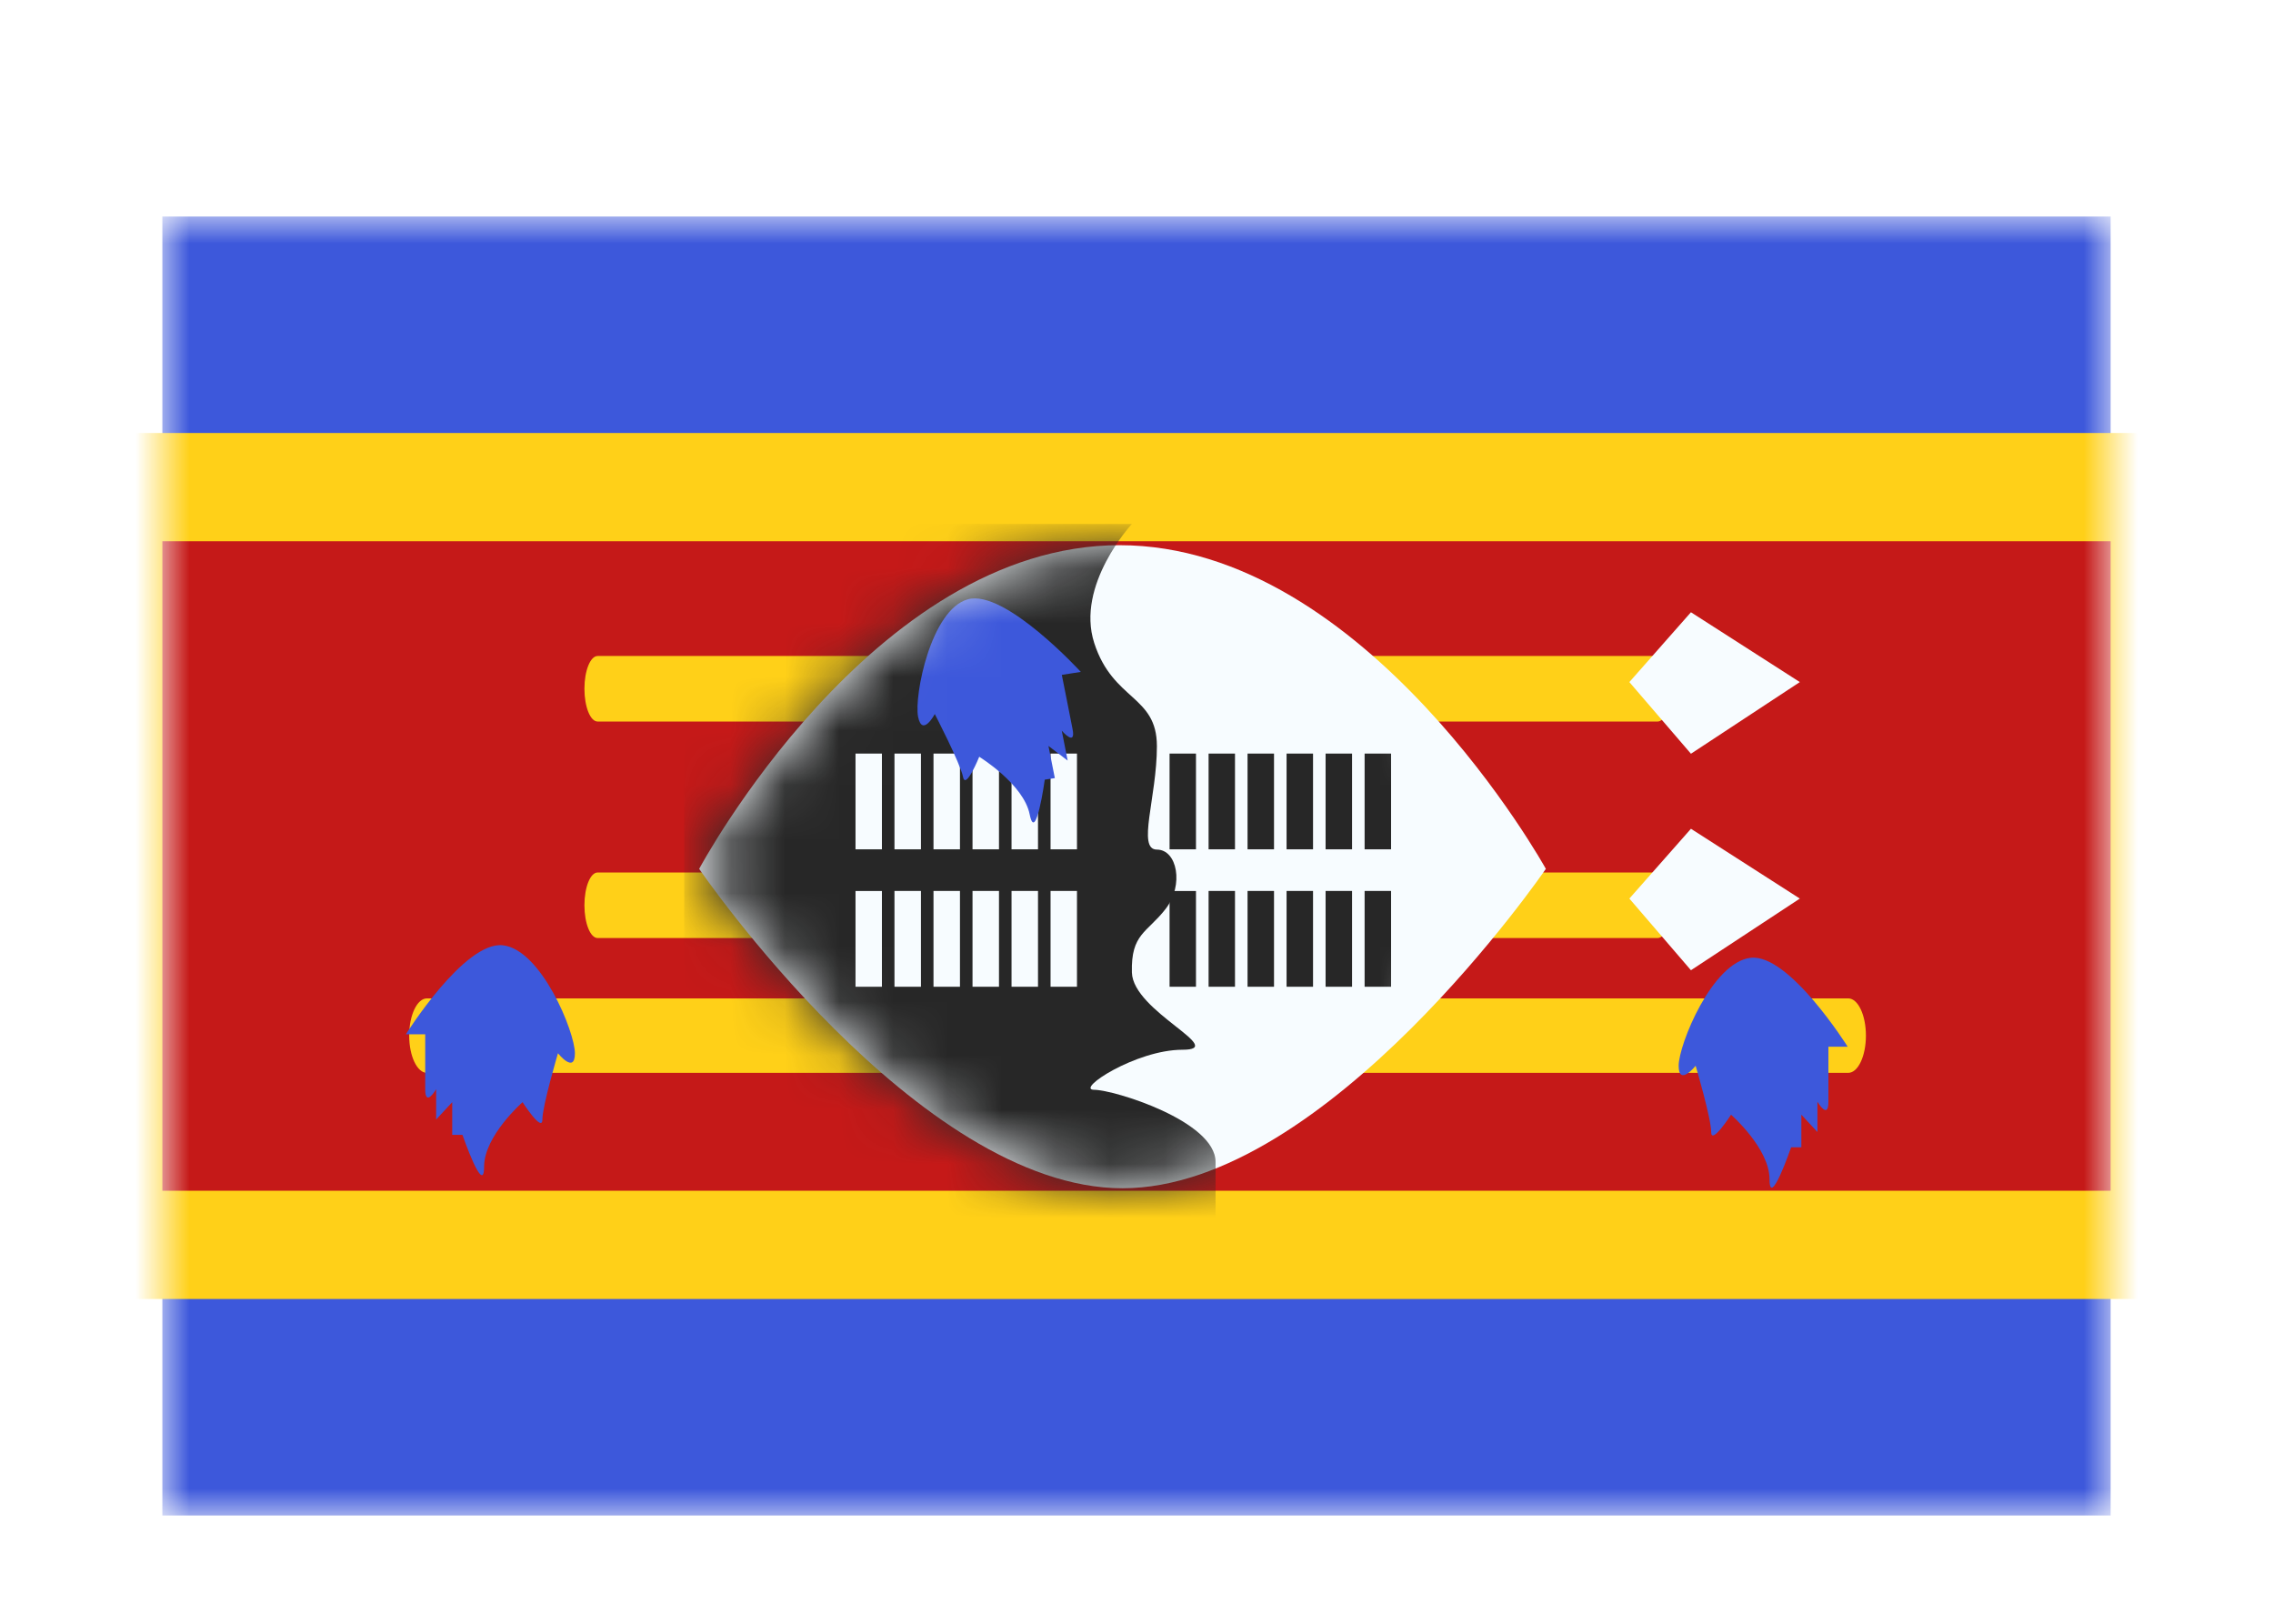 <svg width="42" height="30" viewBox="0 0 42 30" fill="none" xmlns="http://www.w3.org/2000/svg">
<g filter="url(#filter0_dd_5_6516)">
<mask id="mask0_5_6516" style="mask-type:alpha" maskUnits="userSpaceOnUse" x="3" y="2" width="36" height="24">
<rect x="3" y="2" width="36" height="24" fill="white"/>
</mask>
<g mask="url(#mask0_5_6516)">
<path fill-rule="evenodd" clip-rule="evenodd" d="M3 2H39V26H3V2Z" fill="#3D58DB"/>
<path d="M3 7H2V8V20V21H3H39H40V20V8V7H39H3Z" fill="#C51918" stroke="#FFD018" stroke-width="2"/>
<path d="M11.043 11.331C10.908 11.331 10.799 11.06 10.799 10.725C10.799 10.391 10.908 10.12 11.043 10.12H30.63C30.765 10.12 30.874 10.391 30.874 10.725C30.874 11.06 30.765 11.331 30.63 11.331H11.043Z" fill="#FFD018"/>
<path fill-rule="evenodd" clip-rule="evenodd" d="M30.107 10.602L31.245 9.312L33.257 10.602L31.245 11.926L30.107 10.602Z" fill="#F7FCFF"/>
<path d="M11.043 15.331C10.908 15.331 10.799 15.06 10.799 14.725C10.799 14.391 10.908 14.12 11.043 14.12H30.63C30.765 14.12 30.874 14.391 30.874 14.725C30.874 15.06 30.765 15.331 30.63 15.331H11.043Z" fill="#FFD018"/>
<path fill-rule="evenodd" clip-rule="evenodd" d="M30.107 14.602L31.245 13.312L33.257 14.602L31.245 15.926L30.107 14.602Z" fill="#F7FCFF"/>
<path d="M7.889 17.822C7.708 17.822 7.561 17.514 7.561 17.134C7.561 16.754 7.708 16.446 7.889 16.446H34.151C34.332 16.446 34.478 16.754 34.478 17.134C34.478 17.514 34.332 17.822 34.151 17.822H7.889Z" fill="#FFD018"/>
<path fill-rule="evenodd" clip-rule="evenodd" d="M12.919 14.053C12.919 14.053 16.116 8.073 20.688 8.073C25.26 8.073 28.564 14.053 28.564 14.053C28.564 14.053 24.529 19.954 20.742 19.954C16.954 19.954 12.919 14.053 12.919 14.053Z" fill="#F7FCFF"/>
<mask id="mask1_5_6516" style="mask-type:alpha" maskUnits="userSpaceOnUse" x="12" y="8" width="17" height="12">
<path fill-rule="evenodd" clip-rule="evenodd" d="M12.919 14.053C12.919 14.053 16.116 8.073 20.688 8.073C25.26 8.073 28.564 14.053 28.564 14.053C28.564 14.053 24.529 19.954 20.742 19.954C16.954 19.954 12.919 14.053 12.919 14.053Z" fill="white"/>
</mask>
<g mask="url(#mask1_5_6516)">
<path fill-rule="evenodd" clip-rule="evenodd" d="M20.915 7.68C20.915 7.68 19.872 8.806 20.219 9.88C20.567 10.954 21.377 10.841 21.377 11.787C21.377 12.732 21.003 13.697 21.377 13.697C21.751 13.697 21.881 14.35 21.539 14.792C21.197 15.234 20.895 15.248 20.915 15.968C20.935 16.688 22.706 17.395 21.848 17.395C20.99 17.395 19.86 18.135 20.219 18.135C20.579 18.135 22.461 18.712 22.461 19.469C22.461 20.225 22.461 20.831 22.461 20.831H12.643V7.68H20.915Z" fill="#272727"/>
<path fill-rule="evenodd" clip-rule="evenodd" d="M16.296 11.923H15.808V13.692H16.296V11.923ZM17.738 11.923H17.249V13.692H17.738V11.923ZM16.528 11.923H17.017V13.692H16.528V11.923ZM18.459 11.923H17.97V13.692H18.459V11.923ZM18.691 11.923H19.18V13.692H18.691V11.923ZM19.9 11.923H19.412V13.692H19.9V11.923ZM15.808 14.462H16.296V16.231H15.808V14.462ZM17.738 14.461H17.249V16.231H17.738V14.461ZM16.528 14.461H17.017V16.231H16.528V14.461ZM18.459 14.461H17.97V16.231H18.459V14.461ZM18.691 14.461H19.18V16.231H18.691V14.461ZM19.9 14.461H19.412V16.231H19.9V14.461Z" fill="#F7FCFF"/>
<path fill-rule="evenodd" clip-rule="evenodd" d="M22.099 11.923H21.611V13.692H22.099V11.923ZM23.541 11.923H23.052V13.692H23.541V11.923ZM22.332 11.923H22.82V13.692H22.332V11.923ZM24.262 11.923H23.773V13.692H24.262V11.923ZM24.494 11.923H24.983V13.692H24.494V11.923ZM25.704 11.923H25.215V13.692H25.704V11.923ZM21.611 14.462H22.099V16.231H21.611V14.462ZM23.541 14.461H23.052V16.231H23.541V14.461ZM22.332 14.461H22.82V16.231H22.332V14.461ZM24.262 14.461H23.773V16.231H24.262V14.461ZM24.494 14.461H24.983V16.231H24.494V14.461ZM25.704 14.461H25.215V16.231H25.704V14.461Z" fill="#272727"/>
<path fill-rule="evenodd" clip-rule="evenodd" d="M17.885 9.072C17.201 9.26 16.888 10.856 16.964 11.242C17.041 11.627 17.273 11.193 17.273 11.193C17.273 11.193 17.747 12.108 17.795 12.355C17.844 12.601 18.094 11.982 18.094 11.982C18.094 11.982 18.915 12.486 19.026 13.046C19.138 13.607 19.305 12.405 19.305 12.405L19.491 12.376L19.373 11.782L19.728 12.052L19.619 11.5C19.619 11.5 19.886 11.81 19.818 11.468C19.75 11.127 19.713 10.936 19.713 10.936L19.62 10.469L19.971 10.414C19.971 10.414 18.57 8.883 17.885 9.072Z" fill="#3D58DB"/>
</g>
<path fill-rule="evenodd" clip-rule="evenodd" d="M32.349 15.696C31.638 15.776 31.018 17.299 31.018 17.691C31.018 18.082 31.332 17.691 31.332 17.691C31.332 17.691 31.619 18.665 31.619 18.915C31.619 19.165 31.986 18.595 31.986 18.595C31.986 18.595 32.697 19.217 32.697 19.786C32.697 20.355 33.096 19.197 33.096 19.197H33.285V18.595L33.582 18.915V18.355C33.582 18.355 33.785 18.702 33.785 18.355C33.785 18.008 33.785 17.814 33.785 17.814V17.339H34.141C34.141 17.339 33.06 15.616 32.349 15.696Z" fill="#3D58DB"/>
<path fill-rule="evenodd" clip-rule="evenodd" d="M9.292 15.465C10.003 15.545 10.623 17.068 10.623 17.46C10.623 17.852 10.31 17.46 10.31 17.46C10.31 17.46 10.022 18.434 10.022 18.684C10.022 18.934 9.656 18.364 9.656 18.364C9.656 18.364 8.945 18.986 8.945 19.555C8.945 20.125 8.545 18.967 8.545 18.967H8.356V18.364L8.059 18.684V18.124C8.059 18.124 7.857 18.471 7.857 18.124C7.857 17.777 7.857 17.583 7.857 17.583V17.109H7.5C7.5 17.109 8.581 15.385 9.292 15.465Z" fill="#3D58DB"/>
</g>
</g>
<defs>
<filter id="filter0_dd_5_6516" x="0" y="0" width="42" height="30" filterUnits="userSpaceOnUse" color-interpolation-filters="sRGB">
<feFlood flood-opacity="0" result="BackgroundImageFix"/>
<feColorMatrix in="SourceAlpha" type="matrix" values="0 0 0 0 0 0 0 0 0 0 0 0 0 0 0 0 0 0 127 0" result="hardAlpha"/>
<feOffset dy="1"/>
<feGaussianBlur stdDeviation="1"/>
<feColorMatrix type="matrix" values="0 0 0 0 0.063 0 0 0 0 0.094 0 0 0 0 0.157 0 0 0 0.06 0"/>
<feBlend mode="normal" in2="BackgroundImageFix" result="effect1_dropShadow_5_6516"/>
<feColorMatrix in="SourceAlpha" type="matrix" values="0 0 0 0 0 0 0 0 0 0 0 0 0 0 0 0 0 0 127 0" result="hardAlpha"/>
<feOffset dy="1"/>
<feGaussianBlur stdDeviation="1.5"/>
<feColorMatrix type="matrix" values="0 0 0 0 0.063 0 0 0 0 0.094 0 0 0 0 0.157 0 0 0 0.1 0"/>
<feBlend mode="normal" in2="effect1_dropShadow_5_6516" result="effect2_dropShadow_5_6516"/>
<feBlend mode="normal" in="SourceGraphic" in2="effect2_dropShadow_5_6516" result="shape"/>
</filter>
</defs>
</svg>
